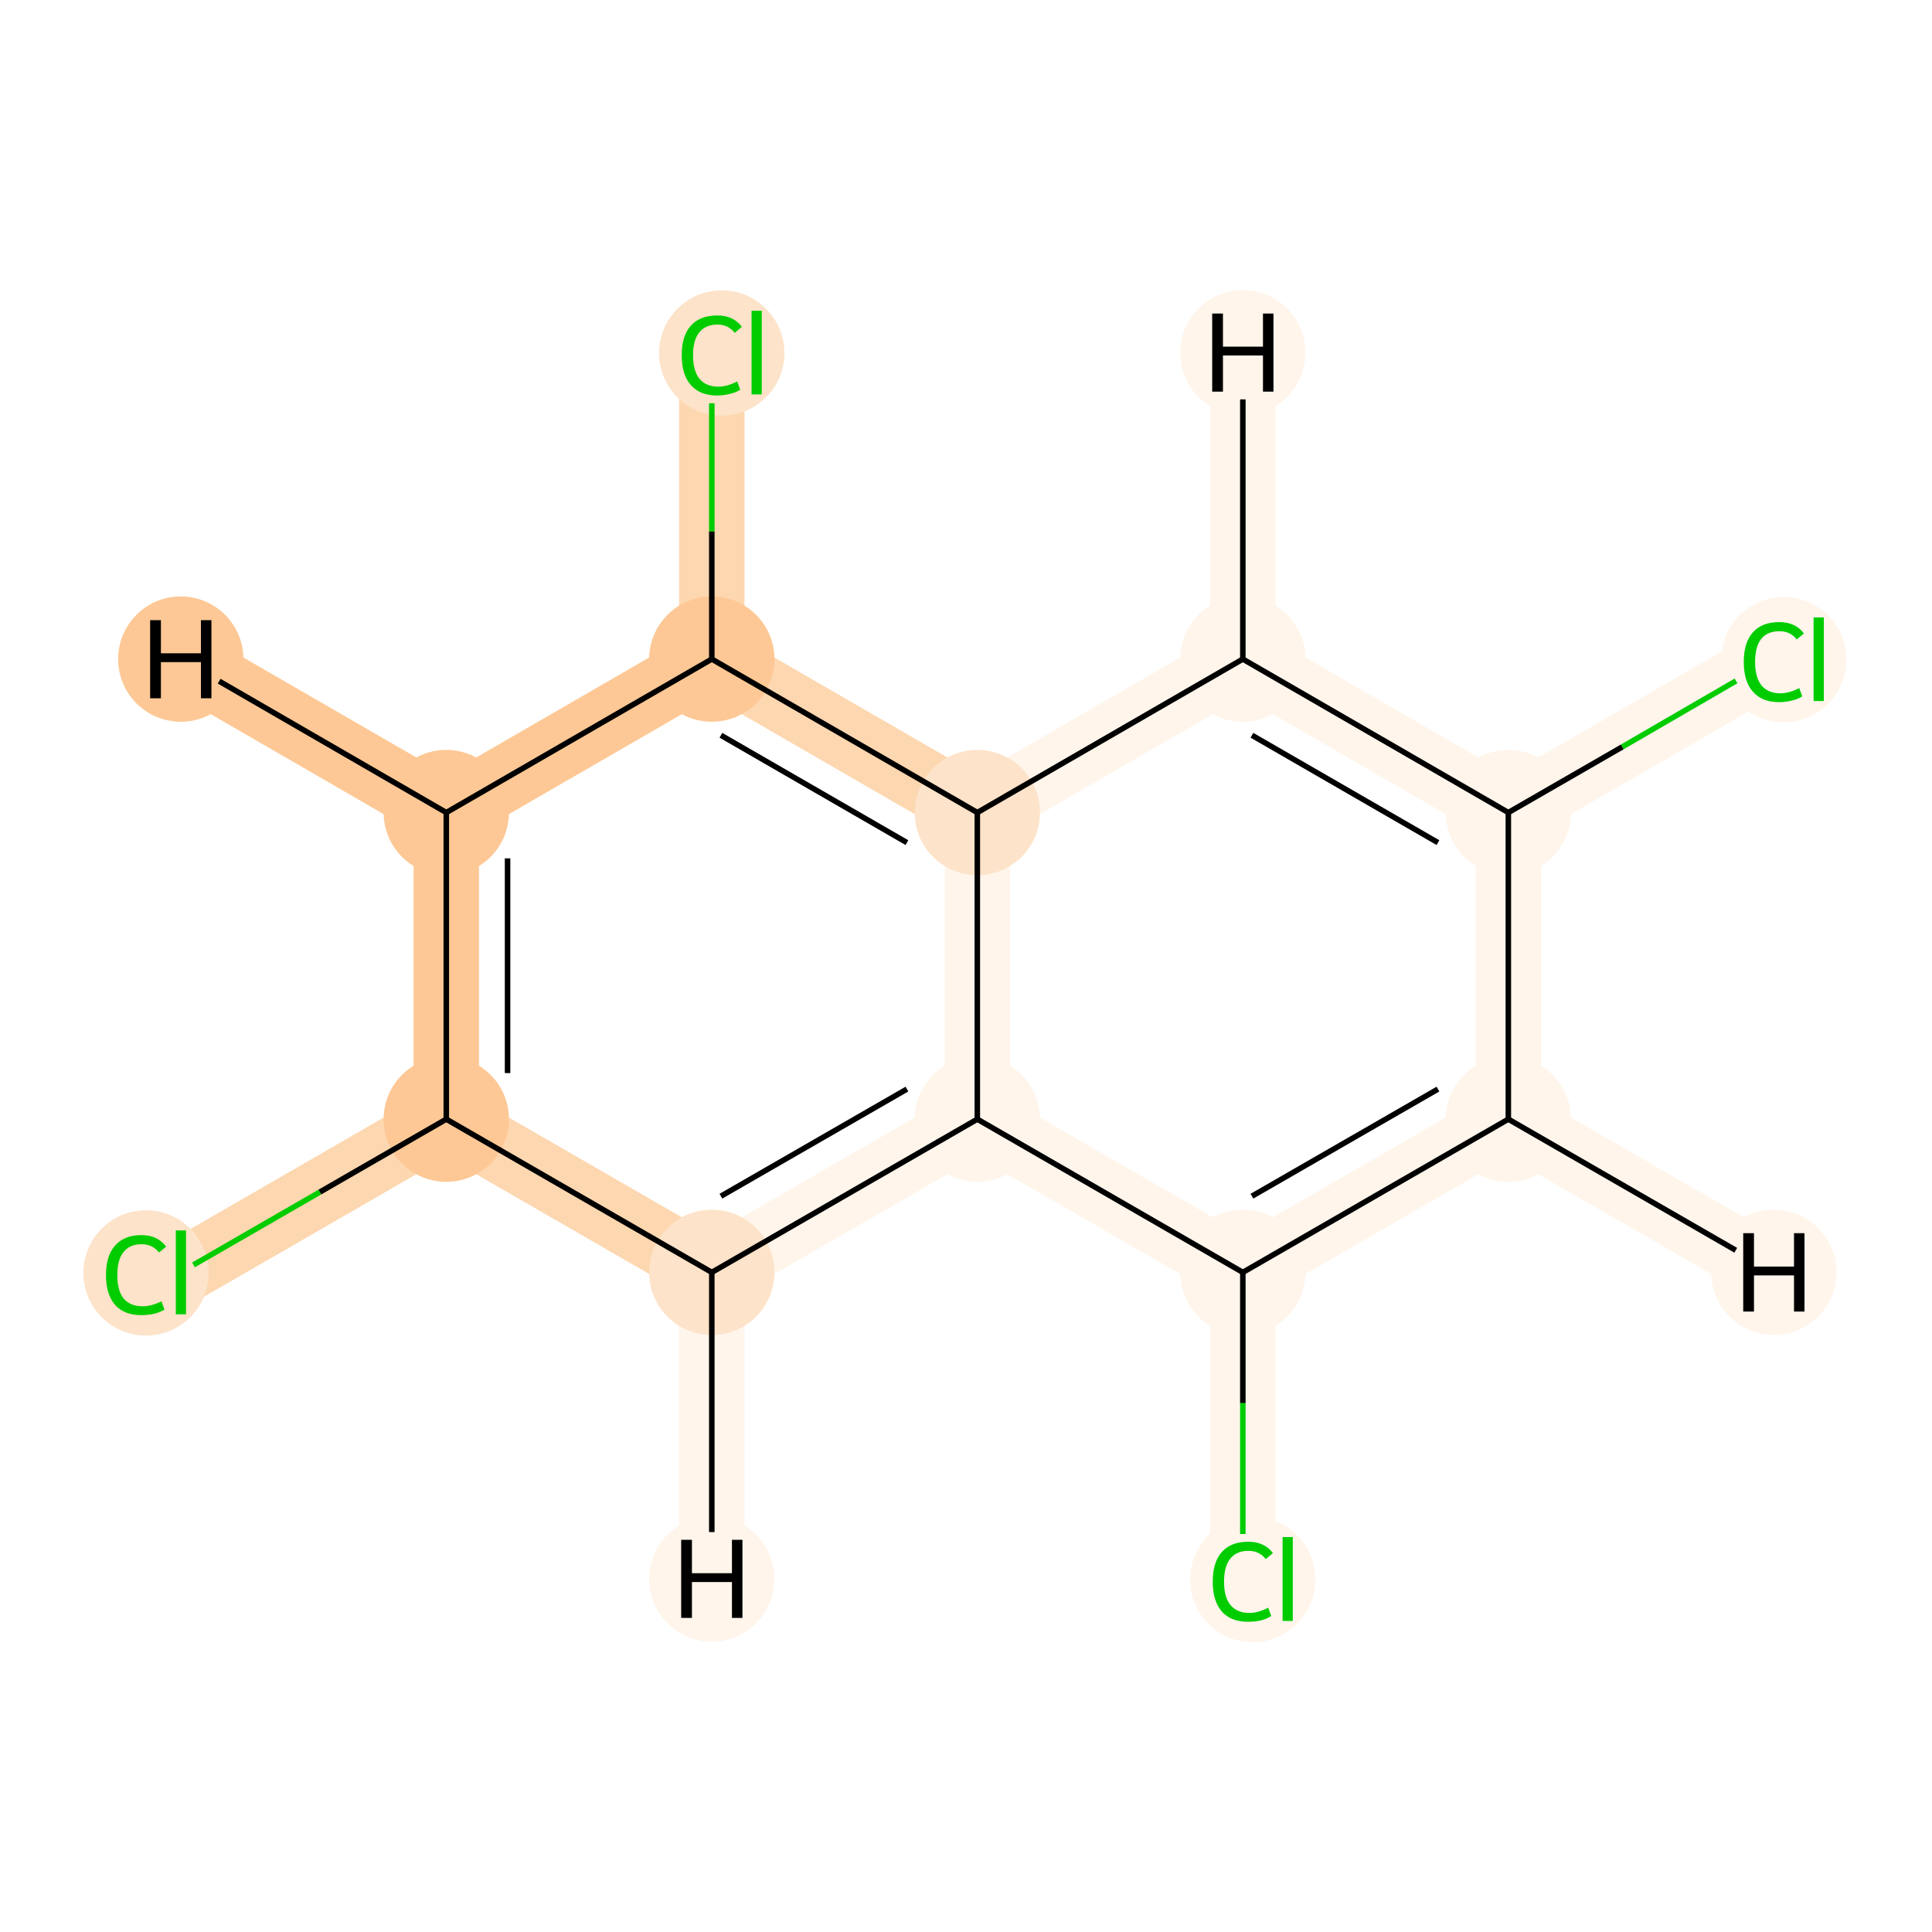 <?xml version='1.0' encoding='iso-8859-1'?>
<svg version='1.1' baseProfile='full'
              xmlns='http://www.w3.org/2000/svg'
                      xmlns:rdkit='http://www.rdkit.org/xml'
                      xmlns:xlink='http://www.w3.org/1999/xlink'
                  xml:space='preserve'
width='700px' height='700px' viewBox='0 0 700 700'>
<!-- END OF HEADER -->
<rect style='opacity:1.0;fill:#FFFFFF;stroke:none' width='700.0' height='700.0' x='0.0' y='0.0'> </rect>
<path d='M 65.5,461.0 L 161.7,405.5' style='fill:none;fill-rule:evenodd;stroke:#FDD7B0;stroke-width:23.7px;stroke-linecap:butt;stroke-linejoin:miter;stroke-opacity:1' />
<path d='M 161.7,405.5 L 161.7,294.4' style='fill:none;fill-rule:evenodd;stroke:#FDC895;stroke-width:23.7px;stroke-linecap:butt;stroke-linejoin:miter;stroke-opacity:1' />
<path d='M 161.7,405.5 L 257.9,461.0' style='fill:none;fill-rule:evenodd;stroke:#FDD7B0;stroke-width:23.7px;stroke-linecap:butt;stroke-linejoin:miter;stroke-opacity:1' />
<path d='M 161.7,294.4 L 257.9,238.8' style='fill:none;fill-rule:evenodd;stroke:#FDC895;stroke-width:23.7px;stroke-linecap:butt;stroke-linejoin:miter;stroke-opacity:1' />
<path d='M 161.7,294.4 L 65.5,238.8' style='fill:none;fill-rule:evenodd;stroke:#FDC895;stroke-width:23.7px;stroke-linecap:butt;stroke-linejoin:miter;stroke-opacity:1' />
<path d='M 257.9,238.8 L 257.9,127.8' style='fill:none;fill-rule:evenodd;stroke:#FDD7B0;stroke-width:23.7px;stroke-linecap:butt;stroke-linejoin:miter;stroke-opacity:1' />
<path d='M 257.9,238.8 L 354.1,294.4' style='fill:none;fill-rule:evenodd;stroke:#FDD7B0;stroke-width:23.7px;stroke-linecap:butt;stroke-linejoin:miter;stroke-opacity:1' />
<path d='M 354.1,294.4 L 354.1,405.5' style='fill:none;fill-rule:evenodd;stroke:#FFF5EB;stroke-width:23.7px;stroke-linecap:butt;stroke-linejoin:miter;stroke-opacity:1' />
<path d='M 354.1,294.4 L 450.3,238.8' style='fill:none;fill-rule:evenodd;stroke:#FFF5EB;stroke-width:23.7px;stroke-linecap:butt;stroke-linejoin:miter;stroke-opacity:1' />
<path d='M 354.1,405.5 L 257.9,461.0' style='fill:none;fill-rule:evenodd;stroke:#FFF5EB;stroke-width:23.7px;stroke-linecap:butt;stroke-linejoin:miter;stroke-opacity:1' />
<path d='M 354.1,405.5 L 450.3,461.0' style='fill:none;fill-rule:evenodd;stroke:#FFF5EB;stroke-width:23.7px;stroke-linecap:butt;stroke-linejoin:miter;stroke-opacity:1' />
<path d='M 257.9,461.0 L 257.9,572.1' style='fill:none;fill-rule:evenodd;stroke:#FFF5EB;stroke-width:23.7px;stroke-linecap:butt;stroke-linejoin:miter;stroke-opacity:1' />
<path d='M 450.3,461.0 L 450.3,572.1' style='fill:none;fill-rule:evenodd;stroke:#FFF5EB;stroke-width:23.7px;stroke-linecap:butt;stroke-linejoin:miter;stroke-opacity:1' />
<path d='M 450.3,461.0 L 546.5,405.5' style='fill:none;fill-rule:evenodd;stroke:#FFF5EB;stroke-width:23.7px;stroke-linecap:butt;stroke-linejoin:miter;stroke-opacity:1' />
<path d='M 546.5,405.5 L 546.5,294.4' style='fill:none;fill-rule:evenodd;stroke:#FFF5EB;stroke-width:23.7px;stroke-linecap:butt;stroke-linejoin:miter;stroke-opacity:1' />
<path d='M 546.5,405.5 L 642.7,461.0' style='fill:none;fill-rule:evenodd;stroke:#FFF5EB;stroke-width:23.7px;stroke-linecap:butt;stroke-linejoin:miter;stroke-opacity:1' />
<path d='M 546.5,294.4 L 450.3,238.8' style='fill:none;fill-rule:evenodd;stroke:#FFF5EB;stroke-width:23.7px;stroke-linecap:butt;stroke-linejoin:miter;stroke-opacity:1' />
<path d='M 546.5,294.4 L 642.7,238.8' style='fill:none;fill-rule:evenodd;stroke:#FFF5EB;stroke-width:23.7px;stroke-linecap:butt;stroke-linejoin:miter;stroke-opacity:1' />
<path d='M 450.3,238.8 L 450.3,127.8' style='fill:none;fill-rule:evenodd;stroke:#FFF5EB;stroke-width:23.7px;stroke-linecap:butt;stroke-linejoin:miter;stroke-opacity:1' />
<ellipse cx='52.9' cy='461.2' rx='22.2' ry='22.2'  style='fill:#FDE3C9;fill-rule:evenodd;stroke:#FDE3C9;stroke-width:1.0px;stroke-linecap:butt;stroke-linejoin:miter;stroke-opacity:1' />
<ellipse cx='161.7' cy='405.5' rx='22.2' ry='22.2'  style='fill:#FDC895;fill-rule:evenodd;stroke:#FDC895;stroke-width:1.0px;stroke-linecap:butt;stroke-linejoin:miter;stroke-opacity:1' />
<ellipse cx='161.7' cy='294.4' rx='22.2' ry='22.2'  style='fill:#FDC895;fill-rule:evenodd;stroke:#FDC895;stroke-width:1.0px;stroke-linecap:butt;stroke-linejoin:miter;stroke-opacity:1' />
<ellipse cx='257.9' cy='238.8' rx='22.2' ry='22.2'  style='fill:#FDC895;fill-rule:evenodd;stroke:#FDC895;stroke-width:1.0px;stroke-linecap:butt;stroke-linejoin:miter;stroke-opacity:1' />
<ellipse cx='261.5' cy='127.9' rx='22.2' ry='22.2'  style='fill:#FDE3C9;fill-rule:evenodd;stroke:#FDE3C9;stroke-width:1.0px;stroke-linecap:butt;stroke-linejoin:miter;stroke-opacity:1' />
<ellipse cx='354.1' cy='294.4' rx='22.2' ry='22.2'  style='fill:#FDE3C9;fill-rule:evenodd;stroke:#FDE3C9;stroke-width:1.0px;stroke-linecap:butt;stroke-linejoin:miter;stroke-opacity:1' />
<ellipse cx='354.1' cy='405.5' rx='22.2' ry='22.2'  style='fill:#FFF5EB;fill-rule:evenodd;stroke:#FFF5EB;stroke-width:1.0px;stroke-linecap:butt;stroke-linejoin:miter;stroke-opacity:1' />
<ellipse cx='257.9' cy='461.0' rx='22.2' ry='22.2'  style='fill:#FDE3C9;fill-rule:evenodd;stroke:#FDE3C9;stroke-width:1.0px;stroke-linecap:butt;stroke-linejoin:miter;stroke-opacity:1' />
<ellipse cx='450.3' cy='461.0' rx='22.2' ry='22.2'  style='fill:#FFF5EB;fill-rule:evenodd;stroke:#FFF5EB;stroke-width:1.0px;stroke-linecap:butt;stroke-linejoin:miter;stroke-opacity:1' />
<ellipse cx='453.9' cy='572.3' rx='22.2' ry='22.2'  style='fill:#FFF5EB;fill-rule:evenodd;stroke:#FFF5EB;stroke-width:1.0px;stroke-linecap:butt;stroke-linejoin:miter;stroke-opacity:1' />
<ellipse cx='546.5' cy='405.5' rx='22.2' ry='22.2'  style='fill:#FFF5EB;fill-rule:evenodd;stroke:#FFF5EB;stroke-width:1.0px;stroke-linecap:butt;stroke-linejoin:miter;stroke-opacity:1' />
<ellipse cx='546.5' cy='294.4' rx='22.2' ry='22.2'  style='fill:#FFF5EB;fill-rule:evenodd;stroke:#FFF5EB;stroke-width:1.0px;stroke-linecap:butt;stroke-linejoin:miter;stroke-opacity:1' />
<ellipse cx='450.3' cy='238.8' rx='22.2' ry='22.2'  style='fill:#FFF5EB;fill-rule:evenodd;stroke:#FFF5EB;stroke-width:1.0px;stroke-linecap:butt;stroke-linejoin:miter;stroke-opacity:1' />
<ellipse cx='646.3' cy='239.0' rx='22.2' ry='22.2'  style='fill:#FFF5EB;fill-rule:evenodd;stroke:#FFF5EB;stroke-width:1.0px;stroke-linecap:butt;stroke-linejoin:miter;stroke-opacity:1' />
<ellipse cx='65.5' cy='238.8' rx='22.2' ry='22.2'  style='fill:#FDC895;fill-rule:evenodd;stroke:#FDC895;stroke-width:1.0px;stroke-linecap:butt;stroke-linejoin:miter;stroke-opacity:1' />
<ellipse cx='257.9' cy='572.1' rx='22.2' ry='22.2'  style='fill:#FFF5EB;fill-rule:evenodd;stroke:#FFF5EB;stroke-width:1.0px;stroke-linecap:butt;stroke-linejoin:miter;stroke-opacity:1' />
<ellipse cx='642.7' cy='461.0' rx='22.2' ry='22.2'  style='fill:#FFF5EB;fill-rule:evenodd;stroke:#FFF5EB;stroke-width:1.0px;stroke-linecap:butt;stroke-linejoin:miter;stroke-opacity:1' />
<ellipse cx='450.3' cy='127.8' rx='22.2' ry='22.2'  style='fill:#FFF5EB;fill-rule:evenodd;stroke:#FFF5EB;stroke-width:1.0px;stroke-linecap:butt;stroke-linejoin:miter;stroke-opacity:1' />
<path class='bond-0 atom-0 atom-1' d='M 70.1,458.3 L 115.9,431.9' style='fill:none;fill-rule:evenodd;stroke:#00CC00;stroke-width:2.0px;stroke-linecap:butt;stroke-linejoin:miter;stroke-opacity:1' />
<path class='bond-0 atom-0 atom-1' d='M 115.9,431.9 L 161.7,405.5' style='fill:none;fill-rule:evenodd;stroke:#000000;stroke-width:2.0px;stroke-linecap:butt;stroke-linejoin:miter;stroke-opacity:1' />
<path class='bond-1 atom-1 atom-2' d='M 161.7,405.5 L 161.7,294.4' style='fill:none;fill-rule:evenodd;stroke:#000000;stroke-width:2.0px;stroke-linecap:butt;stroke-linejoin:miter;stroke-opacity:1' />
<path class='bond-1 atom-1 atom-2' d='M 183.9,388.8 L 183.9,311.0' style='fill:none;fill-rule:evenodd;stroke:#000000;stroke-width:2.0px;stroke-linecap:butt;stroke-linejoin:miter;stroke-opacity:1' />
<path class='bond-13 atom-7 atom-1' d='M 257.9,461.0 L 161.7,405.5' style='fill:none;fill-rule:evenodd;stroke:#000000;stroke-width:2.0px;stroke-linecap:butt;stroke-linejoin:miter;stroke-opacity:1' />
<path class='bond-2 atom-2 atom-3' d='M 161.7,294.4 L 257.9,238.8' style='fill:none;fill-rule:evenodd;stroke:#000000;stroke-width:2.0px;stroke-linecap:butt;stroke-linejoin:miter;stroke-opacity:1' />
<path class='bond-15 atom-2 atom-14' d='M 161.7,294.4 L 79.4,246.8' style='fill:none;fill-rule:evenodd;stroke:#000000;stroke-width:2.0px;stroke-linecap:butt;stroke-linejoin:miter;stroke-opacity:1' />
<path class='bond-3 atom-3 atom-4' d='M 257.9,238.8 L 257.9,192.5' style='fill:none;fill-rule:evenodd;stroke:#000000;stroke-width:2.0px;stroke-linecap:butt;stroke-linejoin:miter;stroke-opacity:1' />
<path class='bond-3 atom-3 atom-4' d='M 257.9,192.5 L 257.9,146.1' style='fill:none;fill-rule:evenodd;stroke:#00CC00;stroke-width:2.0px;stroke-linecap:butt;stroke-linejoin:miter;stroke-opacity:1' />
<path class='bond-4 atom-3 atom-5' d='M 257.9,238.8 L 354.1,294.4' style='fill:none;fill-rule:evenodd;stroke:#000000;stroke-width:2.0px;stroke-linecap:butt;stroke-linejoin:miter;stroke-opacity:1' />
<path class='bond-4 atom-3 atom-5' d='M 261.2,266.4 L 328.6,305.3' style='fill:none;fill-rule:evenodd;stroke:#000000;stroke-width:2.0px;stroke-linecap:butt;stroke-linejoin:miter;stroke-opacity:1' />
<path class='bond-5 atom-5 atom-6' d='M 354.1,294.4 L 354.1,405.5' style='fill:none;fill-rule:evenodd;stroke:#000000;stroke-width:2.0px;stroke-linecap:butt;stroke-linejoin:miter;stroke-opacity:1' />
<path class='bond-14 atom-12 atom-5' d='M 450.3,238.8 L 354.1,294.4' style='fill:none;fill-rule:evenodd;stroke:#000000;stroke-width:2.0px;stroke-linecap:butt;stroke-linejoin:miter;stroke-opacity:1' />
<path class='bond-6 atom-6 atom-7' d='M 354.1,405.5 L 257.9,461.0' style='fill:none;fill-rule:evenodd;stroke:#000000;stroke-width:2.0px;stroke-linecap:butt;stroke-linejoin:miter;stroke-opacity:1' />
<path class='bond-6 atom-6 atom-7' d='M 328.6,394.6 L 261.2,433.4' style='fill:none;fill-rule:evenodd;stroke:#000000;stroke-width:2.0px;stroke-linecap:butt;stroke-linejoin:miter;stroke-opacity:1' />
<path class='bond-7 atom-6 atom-8' d='M 354.1,405.5 L 450.3,461.0' style='fill:none;fill-rule:evenodd;stroke:#000000;stroke-width:2.0px;stroke-linecap:butt;stroke-linejoin:miter;stroke-opacity:1' />
<path class='bond-16 atom-7 atom-15' d='M 257.9,461.0 L 257.9,555.1' style='fill:none;fill-rule:evenodd;stroke:#000000;stroke-width:2.0px;stroke-linecap:butt;stroke-linejoin:miter;stroke-opacity:1' />
<path class='bond-8 atom-8 atom-9' d='M 450.3,461.0 L 450.3,508.4' style='fill:none;fill-rule:evenodd;stroke:#000000;stroke-width:2.0px;stroke-linecap:butt;stroke-linejoin:miter;stroke-opacity:1' />
<path class='bond-8 atom-8 atom-9' d='M 450.3,508.4 L 450.3,555.8' style='fill:none;fill-rule:evenodd;stroke:#00CC00;stroke-width:2.0px;stroke-linecap:butt;stroke-linejoin:miter;stroke-opacity:1' />
<path class='bond-9 atom-8 atom-10' d='M 450.3,461.0 L 546.5,405.5' style='fill:none;fill-rule:evenodd;stroke:#000000;stroke-width:2.0px;stroke-linecap:butt;stroke-linejoin:miter;stroke-opacity:1' />
<path class='bond-9 atom-8 atom-10' d='M 453.6,433.4 L 521.0,394.6' style='fill:none;fill-rule:evenodd;stroke:#000000;stroke-width:2.0px;stroke-linecap:butt;stroke-linejoin:miter;stroke-opacity:1' />
<path class='bond-10 atom-10 atom-11' d='M 546.5,405.5 L 546.5,294.4' style='fill:none;fill-rule:evenodd;stroke:#000000;stroke-width:2.0px;stroke-linecap:butt;stroke-linejoin:miter;stroke-opacity:1' />
<path class='bond-17 atom-10 atom-16' d='M 546.5,405.5 L 628.9,453.0' style='fill:none;fill-rule:evenodd;stroke:#000000;stroke-width:2.0px;stroke-linecap:butt;stroke-linejoin:miter;stroke-opacity:1' />
<path class='bond-11 atom-11 atom-12' d='M 546.5,294.4 L 450.3,238.8' style='fill:none;fill-rule:evenodd;stroke:#000000;stroke-width:2.0px;stroke-linecap:butt;stroke-linejoin:miter;stroke-opacity:1' />
<path class='bond-11 atom-11 atom-12' d='M 521.0,305.3 L 453.6,266.4' style='fill:none;fill-rule:evenodd;stroke:#000000;stroke-width:2.0px;stroke-linecap:butt;stroke-linejoin:miter;stroke-opacity:1' />
<path class='bond-12 atom-11 atom-13' d='M 546.5,294.4 L 587.8,270.6' style='fill:none;fill-rule:evenodd;stroke:#000000;stroke-width:2.0px;stroke-linecap:butt;stroke-linejoin:miter;stroke-opacity:1' />
<path class='bond-12 atom-11 atom-13' d='M 587.8,270.6 L 629.0,246.7' style='fill:none;fill-rule:evenodd;stroke:#00CC00;stroke-width:2.0px;stroke-linecap:butt;stroke-linejoin:miter;stroke-opacity:1' />
<path class='bond-18 atom-12 atom-17' d='M 450.3,238.8 L 450.3,144.7' style='fill:none;fill-rule:evenodd;stroke:#000000;stroke-width:2.0px;stroke-linecap:butt;stroke-linejoin:miter;stroke-opacity:1' />
<path  class='atom-0' d='M 38.4 462.0
Q 38.4 454.9, 41.7 451.3
Q 45.0 447.5, 51.3 447.5
Q 57.1 447.5, 60.2 451.7
L 57.6 453.8
Q 55.3 450.8, 51.3 450.8
Q 47.0 450.8, 44.7 453.7
Q 42.5 456.5, 42.5 462.0
Q 42.5 467.6, 44.8 470.5
Q 47.2 473.3, 51.7 473.3
Q 54.8 473.3, 58.5 471.5
L 59.6 474.5
Q 58.1 475.4, 55.9 476.0
Q 53.6 476.5, 51.2 476.5
Q 45.0 476.5, 41.7 472.8
Q 38.4 469.0, 38.4 462.0
' fill='#00CC00'/>
<path  class='atom-0' d='M 63.7 445.8
L 67.4 445.8
L 67.4 476.2
L 63.7 476.2
L 63.7 445.8
' fill='#00CC00'/>
<path  class='atom-4' d='M 247.0 128.7
Q 247.0 121.7, 250.3 118.0
Q 253.6 114.3, 259.9 114.3
Q 265.7 114.3, 268.8 118.4
L 266.2 120.6
Q 263.9 117.6, 259.9 117.6
Q 255.6 117.6, 253.3 120.5
Q 251.1 123.3, 251.1 128.7
Q 251.1 134.3, 253.4 137.2
Q 255.8 140.1, 260.3 140.1
Q 263.4 140.1, 267.1 138.2
L 268.2 141.2
Q 266.7 142.2, 264.5 142.7
Q 262.2 143.3, 259.8 143.3
Q 253.6 143.3, 250.3 139.5
Q 247.0 135.8, 247.0 128.7
' fill='#00CC00'/>
<path  class='atom-4' d='M 272.3 112.6
L 276.0 112.6
L 276.0 142.9
L 272.3 142.9
L 272.3 112.6
' fill='#00CC00'/>
<path  class='atom-9' d='M 439.4 573.1
Q 439.4 566.0, 442.7 562.3
Q 446.0 558.6, 452.3 558.6
Q 458.1 558.6, 461.2 562.7
L 458.6 564.9
Q 456.3 561.9, 452.3 561.9
Q 448.0 561.9, 445.7 564.8
Q 443.5 567.6, 443.5 573.1
Q 443.5 578.7, 445.8 581.5
Q 448.2 584.4, 452.7 584.4
Q 455.8 584.4, 459.5 582.5
L 460.6 585.5
Q 459.1 586.5, 456.9 587.1
Q 454.6 587.6, 452.2 587.6
Q 446.0 587.6, 442.7 583.9
Q 439.4 580.1, 439.4 573.1
' fill='#00CC00'/>
<path  class='atom-9' d='M 464.7 556.9
L 468.4 556.9
L 468.4 587.3
L 464.7 587.3
L 464.7 556.9
' fill='#00CC00'/>
<path  class='atom-13' d='M 631.8 239.8
Q 631.8 232.8, 635.1 229.1
Q 638.4 225.4, 644.7 225.4
Q 650.5 225.4, 653.6 229.5
L 651.0 231.7
Q 648.7 228.7, 644.7 228.7
Q 640.4 228.7, 638.1 231.5
Q 635.9 234.4, 635.9 239.8
Q 635.9 245.4, 638.2 248.3
Q 640.6 251.2, 645.1 251.2
Q 648.2 251.2, 651.9 249.3
L 653.0 252.3
Q 651.5 253.3, 649.3 253.8
Q 647.0 254.4, 644.6 254.4
Q 638.4 254.4, 635.1 250.6
Q 631.8 246.9, 631.8 239.8
' fill='#00CC00'/>
<path  class='atom-13' d='M 657.1 223.7
L 660.8 223.7
L 660.8 254.0
L 657.1 254.0
L 657.1 223.7
' fill='#00CC00'/>
<path  class='atom-14' d='M 54.4 224.7
L 58.3 224.7
L 58.3 236.7
L 72.8 236.7
L 72.8 224.7
L 76.6 224.7
L 76.6 253.0
L 72.8 253.0
L 72.8 239.9
L 58.3 239.9
L 58.3 253.0
L 54.4 253.0
L 54.4 224.7
' fill='#000000'/>
<path  class='atom-15' d='M 246.8 557.9
L 250.7 557.9
L 250.7 570.0
L 265.2 570.0
L 265.2 557.9
L 269.0 557.9
L 269.0 586.2
L 265.2 586.2
L 265.2 573.2
L 250.7 573.2
L 250.7 586.2
L 246.8 586.2
L 246.8 557.9
' fill='#000000'/>
<path  class='atom-16' d='M 631.6 446.8
L 635.5 446.8
L 635.5 458.9
L 650.0 458.9
L 650.0 446.8
L 653.8 446.8
L 653.8 475.2
L 650.0 475.2
L 650.0 462.1
L 635.5 462.1
L 635.5 475.2
L 631.6 475.2
L 631.6 446.8
' fill='#000000'/>
<path  class='atom-17' d='M 439.2 113.6
L 443.1 113.6
L 443.1 125.6
L 457.6 125.6
L 457.6 113.6
L 461.4 113.6
L 461.4 141.9
L 457.6 141.9
L 457.6 128.8
L 443.1 128.8
L 443.1 141.9
L 439.2 141.9
L 439.2 113.6
' fill='#000000'/>
</svg>

